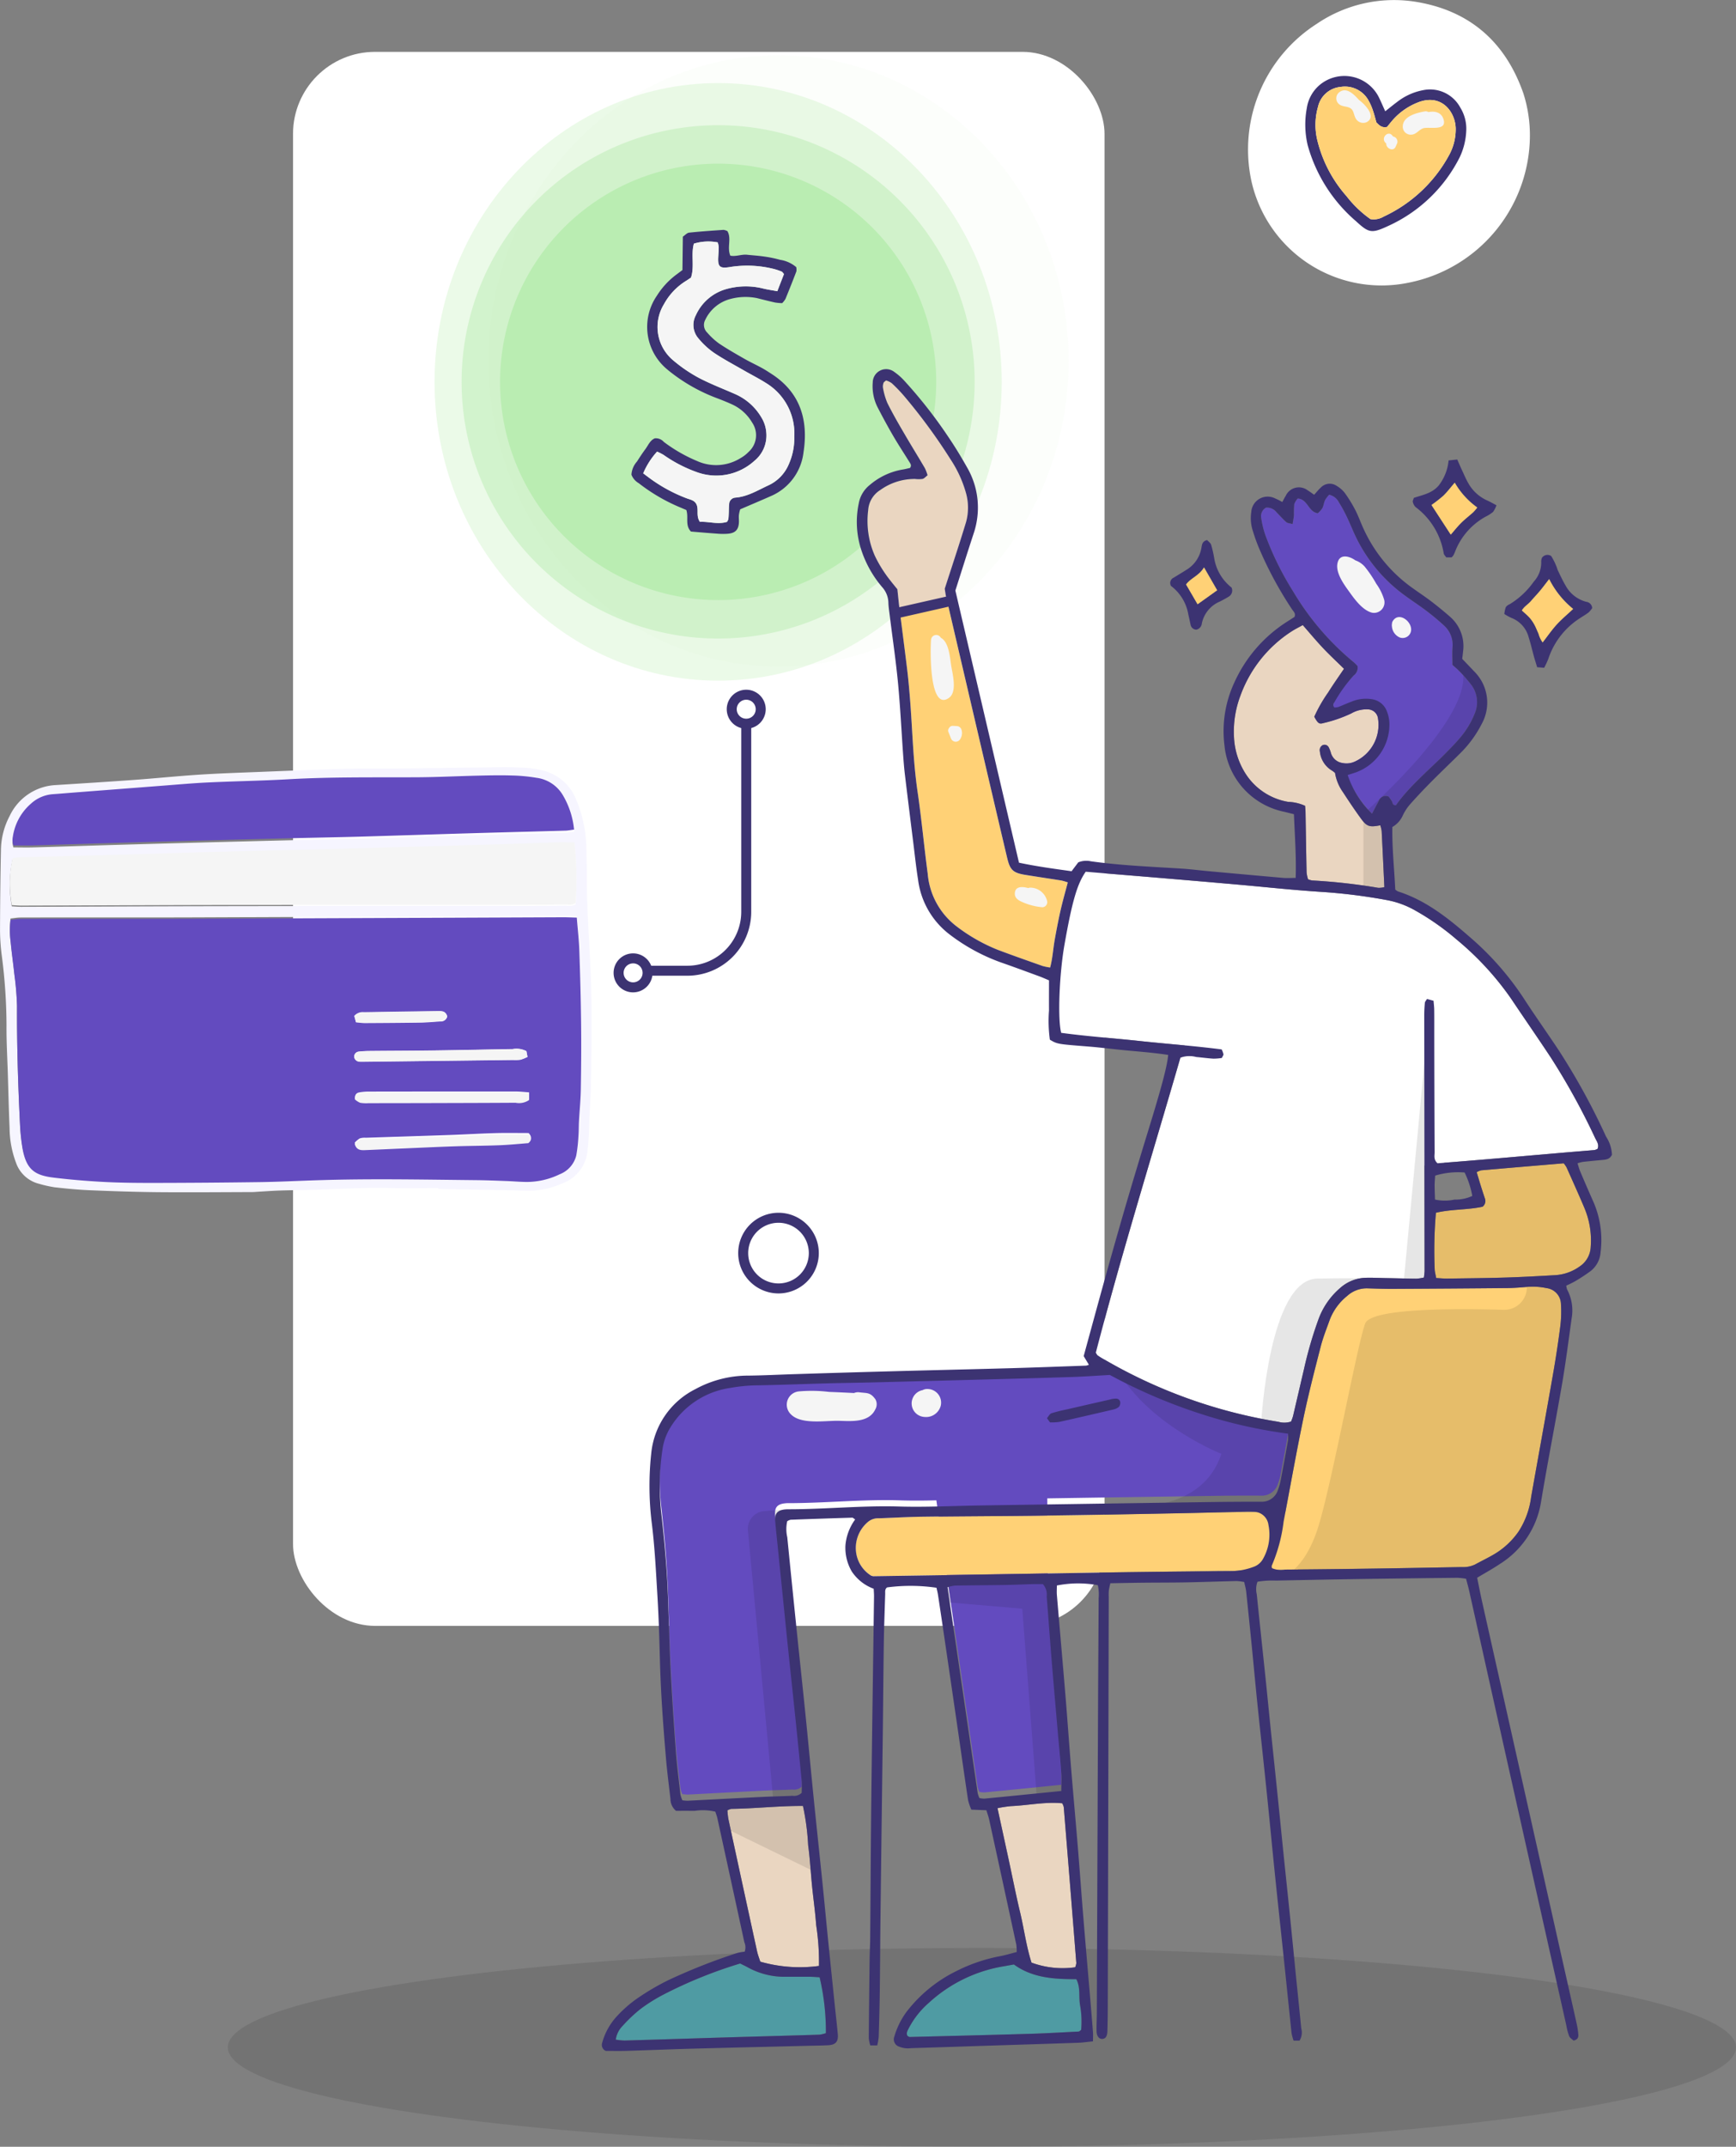 <svg xmlns="http://www.w3.org/2000/svg" width="237.889" height="294" viewBox="0 0 237.889 294">
  <rect x="0" y="0" width="237.889" height="294" fill="#808080" stroke="none"/>
  <g id="welcome_image" transform="translate(-313.243 -127.266)">
    <g id="Group_1785" data-name="Group 1785" transform="translate(313.243 134.369)">
      <ellipse id="Ellipse_3" data-name="Ellipse 3" cx="103.335" cy="13.614" rx="103.335" ry="13.614" transform="translate(31.218 259.669)" opacity="0.1"/>
      <rect id="Rectangle_87" data-name="Rectangle 87" width="111.203" height="215.56" rx="11.235" transform="translate(40.154)" fill="#fff"/>
      <path id="Path_2186" data-name="Path 2186" d="M430.1,161.832c0,23.117-17.8,41.857-39.752,41.857s-39.753-18.741-39.753-41.857,17.8-41.859,39.753-41.859S430.1,138.714,430.1,161.832Z" transform="translate(-283.664 -119.509)" fill="#baedb2" opacity="0.05"/>
      <path id="Path_2187" data-name="Path 2187" d="M430.331,163.02c0,22.6-17.4,40.918-38.86,40.918s-38.86-18.321-38.86-40.918,17.4-40.92,38.86-40.92S430.331,140.419,430.331,163.02Z" transform="translate(-293.063 -117.825)" fill="#baedb2" opacity="0.3"/>
      <path id="Path_2188" data-name="Path 2188" d="M424.837,160.245a35.151,35.151,0,1,1-35.15-35.152A35.15,35.15,0,0,1,424.837,160.245Z" transform="translate(-291.279 -115.049)" fill="#baedb2" opacity="0.5"/>
      <path id="Path_2189" data-name="Path 2189" d="M417.036,157.71a29.883,29.883,0,1,1-29.883-29.884A29.884,29.884,0,0,1,417.036,157.71Z" transform="translate(-288.745 -112.515)" fill="#baedb2"/>
      <g id="Group_1778" data-name="Group 1778" transform="translate(86.52 24.376)">
        <path id="Path_2190" data-name="Path 2190" d="M389.2,137.639a1.754,1.754,0,0,1,.019.574q-.726,1.9-1.5,3.781a2.833,2.833,0,0,1-.451.574,7.445,7.445,0,0,1-.977-.089c-.825-.183-1.646-.393-2.465-.6a7.993,7.993,0,0,0-3.7.129,5.281,5.281,0,0,0-3.4,2.854A1.448,1.448,0,0,0,377,146.6a9.406,9.406,0,0,0,1.611,1.488c1.124.755,2.307,1.426,3.483,2.1.784.447,1.607.825,2.4,1.259.447.241.871.524,1.3.8,3.972,2.557,5.084,6.341,4.4,10.752a7.447,7.447,0,0,1-4.469,5.99c-1.339.594-2.69,1.162-4.209,1.815a4.947,4.947,0,0,0-.173.754c-.037.335.013.678,0,1.016-.044,1.041-.511,1.509-1.582,1.578a8.687,8.687,0,0,1-1.185,0c-1.289-.092-2.579-.2-3.81-.306-.836-.879-.289-1.935-.632-2.951l-1.139-.482a24.715,24.715,0,0,1-5.381-3.19,2.3,2.3,0,0,1-1-1.166,2.98,2.98,0,0,1,.761-1.8c.366-.571.736-1.141,1.141-1.684s.638-1.214,1.3-1.492a1.452,1.452,0,0,1,1.237.49,20.858,20.858,0,0,0,4.543,2.61,6.336,6.336,0,0,0,6.007-.414,4.662,4.662,0,0,0,1.066-.829,3.064,3.064,0,0,0,.482-4.024,6.15,6.15,0,0,0-2.721-2.469c-.719-.33-1.455-.623-2.193-.9a23.761,23.761,0,0,1-6.451-3.681c-.089-.069-.175-.143-.26-.216A7.537,7.537,0,0,1,370.1,141.55a10.72,10.72,0,0,1,2.623-2.858l.881-.657c.019-1.5.037-3.018.056-4.573.308-.206.567-.518.854-.549,1.573-.168,3.151-.272,4.728-.382a1.671,1.671,0,0,1,.524.173c.6,1.018-.085,2.22.4,3.361.763.158,1.526-.208,2.3-.125s1.578.129,2.359.247a15.972,15.972,0,0,1,2.153.445A4.4,4.4,0,0,1,389.2,137.639Zm-9.488,34.88a1.5,1.5,0,0,0,.185-.368c.037-.279.046-.563.058-.844.019-.4.008-.8.054-1.187a.907.907,0,0,1,.842-.917c1.7-.133,3.1-1.025,4.577-1.7a5.549,5.549,0,0,0,2.752-2.874,8.792,8.792,0,0,0,.754-3.783,8.064,8.064,0,0,0-3.828-7.308c-1-.636-2.062-1.17-3.089-1.762-1.37-.788-2.775-1.528-4.086-2.407a10.559,10.559,0,0,1-2.109-1.945,2.812,2.812,0,0,1-.378-3.2,6.5,6.5,0,0,1,4.105-3.565,9.817,9.817,0,0,1,5.034-.114c.64.164,1.3.251,2.026.387.335-.867.638-1.644.913-2.351-.162-.177-.224-.295-.316-.333a8.56,8.56,0,0,0-.96-.332,14.941,14.941,0,0,0-6.225-.278c-1.309.2-1.588-.066-1.507-1.428.027-.451.068-.9.062-1.353a2.776,2.776,0,0,0-.139-.611,6.8,6.8,0,0,0-3.261.173c-.424,1.5.112,3.126-.4,4.651-.254.17-.482.335-.723.478a8.582,8.582,0,0,0-2.989,3.182,5.948,5.948,0,0,0,1.278,7.674,20.168,20.168,0,0,0,3.49,2.384c1.644.863,3.4,1.524,5.1,2.28a7.79,7.79,0,0,1,3.477,3.122,4.589,4.589,0,0,1,.686,2.076,4.48,4.48,0,0,1-1.646,3.914,7.767,7.767,0,0,1-7.933,1.509,19.041,19.041,0,0,1-4.5-2.342,7.889,7.889,0,0,0-.885-.447,10.548,10.548,0,0,0-1.9,2.974c.208.158.385.3.569.428a21.178,21.178,0,0,0,5.472,3.024c.478.162,1,.264,1.251.784.358.721-.094,1.59.478,2.411C377.2,172.448,378.466,172.907,379.707,172.519Z" transform="translate(-366.607 -132.53)" fill="#3c3372"/>
        <path id="Path_2191" data-name="Path 2191" d="M378.928,171.75c-1.241.387-2.505-.071-3.712,0-.572-.821-.12-1.69-.478-2.411-.254-.52-.773-.623-1.251-.784a21.18,21.18,0,0,1-5.472-3.024c-.183-.129-.36-.27-.569-.428a10.549,10.549,0,0,1,1.9-2.974,7.894,7.894,0,0,1,.885.447,19.042,19.042,0,0,0,4.5,2.342,7.767,7.767,0,0,0,7.933-1.509,4.48,4.48,0,0,0,1.646-3.914,4.589,4.589,0,0,0-.686-2.076,7.791,7.791,0,0,0-3.477-3.122c-1.7-.756-3.454-1.417-5.1-2.28a20.167,20.167,0,0,1-3.49-2.384,5.948,5.948,0,0,1-1.278-7.674,8.581,8.581,0,0,1,2.989-3.182c.241-.143.468-.308.723-.478.511-1.525-.025-3.155.4-4.651a6.8,6.8,0,0,1,3.261-.173,2.779,2.779,0,0,1,.139.611c.006.449-.035.9-.062,1.353-.081,1.363.2,1.627,1.507,1.428a14.941,14.941,0,0,1,6.225.278,8.554,8.554,0,0,1,.96.331c.092.039.154.156.316.333-.276.707-.578,1.484-.913,2.351-.727-.137-1.386-.224-2.026-.387a9.817,9.817,0,0,0-5.034.114,6.5,6.5,0,0,0-4.105,3.565,2.812,2.812,0,0,0,.378,3.2,10.561,10.561,0,0,0,2.108,1.945c1.311.879,2.716,1.619,4.086,2.407,1.027.592,2.091,1.126,3.089,1.762a8.064,8.064,0,0,1,3.828,7.308,8.791,8.791,0,0,1-.754,3.783,5.549,5.549,0,0,1-2.752,2.874c-1.482.678-2.881,1.571-4.577,1.7a.907.907,0,0,0-.842.917c-.046.391-.035.792-.054,1.187-.012.281-.021.565-.058.844A1.5,1.5,0,0,1,378.928,171.75Z" transform="translate(-365.827 -131.76)" fill="#f5f5f5"/>
      </g>
      <g id="Group_1780" data-name="Group 1780" transform="translate(101.156 158.986)">
        <path id="Path_2193" data-name="Path 2193" d="M375.215,218.194a5.523,5.523,0,1,1,5.525-5.521A5.53,5.53,0,0,1,375.215,218.194Zm0-9.677a4.154,4.154,0,1,0,4.156,4.156A4.16,4.16,0,0,0,375.215,208.517Z" transform="translate(-369.692 -207.148)" fill="#3c3372"/>
      </g>
      <path id="Path_2194" data-name="Path 2194" d="M373.323,231.066c-2.258,0-4.518.043-6.774-.011-3.783-.088-7.555.192-11.334.271-1.242.027-2.482.038-3.724.081-.957.032-1.912.106-2.869.159-.281.018-.563.047-.844.047-4.285.011-8.571.052-12.856.014-3.1-.029-6.2-.133-9.3-.262-1.632-.066-3.263-.226-4.888-.409a16.508,16.508,0,0,1-2.14-.478,4.487,4.487,0,0,1-3.14-2.84,13.9,13.9,0,0,1-.9-4.8c-.106-2.478-.163-4.958-.238-7.439-.068-2.2-.2-4.4-.181-6.6a74.987,74.987,0,0,0-.654-9.616,27.682,27.682,0,0,1-.233-3.374q.011-5.5.124-11a10.23,10.23,0,0,1,1.2-4.715,7.368,7.368,0,0,1,6.293-4.22c3.6-.228,7.209-.452,10.809-.713,2.926-.213,5.844-.514,8.772-.706,2.645-.174,5.3-.263,7.946-.367,4.116-.163,8.231-.333,12.349-.444,2.482-.068,4.967-.018,7.449-.043,4.064-.043,8.127-.113,12.191-.154,1.523-.016,3.05-.039,4.57.045a12.774,12.774,0,0,1,3,.473,6.581,6.581,0,0,1,4.233,3.867,17.822,17.822,0,0,1,1.412,6.747c.034,1.244.066,2.484.061,3.726-.022,4.518.357,9.019.541,13.526.1,2.367.1,4.74.1,7.111q0,4.064-.077,8.123c-.034,1.634-.159,3.265-.235,4.9-.032.676-.02,1.353-.063,2.027q-.07,1.094-.2,2.184a5.249,5.249,0,0,1-3.446,4.252,11.21,11.21,0,0,1-4.932.995c-4.005-.1-8.008-.161-12.013-.238Zm18.959-37.223c-.848-.023-1.46-.056-2.073-.052q-25.143.1-50.287.2c-5.08.02-10.161.007-15.241.011-2.878,0-5.758,0-8.636.009-.432,0-.862.084-1.357.136a12.179,12.179,0,0,0,.016,3.111c.134,1.457.348,2.91.5,4.367a41,41,0,0,1,.369,4.381c-.023,5.421.142,10.834.412,16.246a27.047,27.047,0,0,0,.308,3.021c.5,3.046,1.67,3.853,4.268,4.172,2.238.274,4.491.464,6.741.584s4.514.147,6.77.143q7.365-.016,14.728-.109c2.65-.036,5.3-.174,7.949-.258,7.279-.235,14.56-.084,21.841-.011,1.3.013,2.593.068,3.89.115.957.036,1.914.118,2.871.131a10.394,10.394,0,0,0,4.582-1.05,3.719,3.719,0,0,0,2.272-2.57,21.263,21.263,0,0,0,.3-2.683c.054-.67.038-1.348.073-2.02.081-1.464.229-2.926.254-4.39.048-2.991.072-5.982.038-8.971-.038-3.328-.129-6.654-.244-9.98C392.58,196.923,392.409,195.47,392.282,193.843Zm-.321-9.969c-.8,0-1.529-.02-2.254,0-3.046.091-6.091.2-9.135.3-4.005.122-8.01.228-12.014.339q-6.26.172-12.522.342c-5.132.131-10.266.244-15.4.382-3.215.084-6.428.208-9.643.3-4.964.134-9.928.253-14.891.383-.387.011-.772.081-1.133.118a16.059,16.059,0,0,0-.108,6.44c.414.023.857.07,1.3.068,9.2-.027,18.4-.073,27.6-.088q18.966-.03,37.934-.021,4.489,0,8.974-.039c.493,0,1.021.134,1.455-.235A44.222,44.222,0,0,0,391.961,183.874Zm-.052-1.616a11.38,11.38,0,0,0-1.572-4.783,4.918,4.918,0,0,0-3.575-2.321,23.593,23.593,0,0,0-3.519-.319c-1.523-.047-3.048-.009-4.571.027-2.763.065-5.526.206-8.29.22-5.867.032-11.734-.064-17.6.272-3.659.21-7.327.263-10.988.435-2.084.1-4.163.285-6.243.444q-6.072.462-12.141.937c-1.012.079-2.021.167-3.034.237a4.969,4.969,0,0,0-2.887,1.283,7.4,7.4,0,0,0-2.539,5,2.866,2.866,0,0,0,.131.72c.952,0,1.846.029,2.736,0,3.272-.09,6.543-.2,9.815-.3q6-.175,12.013-.337,7.024-.188,14.046-.358c2.933-.073,5.869-.122,8.8-.2,5.132-.147,10.264-.319,15.4-.47,4.286-.125,8.575-.231,12.861-.353C391.081,182.389,391.406,182.32,391.909,182.258Z" transform="translate(-313.243 -75.461)" fill="#f6f5ff"/>
      <path id="Path_2195" data-name="Path 2195" d="M391.685,184.843c.127,1.627.3,3.08.348,4.539.115,3.326.206,6.652.244,9.98.034,2.989.011,5.98-.038,8.971-.025,1.464-.174,2.926-.254,4.39-.036.672-.02,1.349-.073,2.02a21.258,21.258,0,0,1-.3,2.683,3.719,3.719,0,0,1-2.272,2.57,10.394,10.394,0,0,1-4.582,1.05c-.957-.013-1.914-.1-2.871-.131-1.3-.047-2.595-.1-3.89-.115-7.281-.073-14.562-.224-21.841.011-2.65.084-5.3.222-7.949.258q-7.362.1-14.728.109c-2.256,0-4.516-.021-6.77-.143s-4.5-.31-6.741-.584c-2.6-.319-3.77-1.125-4.268-4.172a27.047,27.047,0,0,1-.308-3.021c-.271-5.412-.435-10.825-.412-16.246a41,41,0,0,0-.369-4.381c-.151-1.457-.364-2.91-.5-4.367a12.181,12.181,0,0,1-.016-3.111c.495-.052.925-.134,1.357-.136,2.878-.013,5.758-.007,8.636-.009,5.08,0,10.161.009,15.241-.011q25.143-.094,50.287-.2C390.225,184.788,390.838,184.82,391.685,184.843Zm-6.541,23.934c-.711-.047-1.265-.115-1.819-.115q-10.064-.005-20.126.011a7.45,7.45,0,0,0-1.34.115c-.355.068-.595.308-.579.849a2.455,2.455,0,0,0,.711.462,4.847,4.847,0,0,0,1.177.056q4.228,0,8.456-.014c3.89-.011,7.781-.018,11.669-.043a2.433,2.433,0,0,0,1.849-.373Zm-.063,5.573c-1.518,0-3.037-.032-4.555.009-2.086.057-4.17.185-6.256.258-3.835.134-7.668.251-11.5.378a2.251,2.251,0,0,0-.831.091,3.218,3.218,0,0,0-.681.579c.229.824.8.86,1.38.835,1.86-.073,3.718-.165,5.577-.242,2.31-.1,4.62-.21,6.931-.285,1.973-.065,3.95-.065,5.923-.143,1.348-.052,2.693-.19,3.978-.287C385.445,215.192,385.574,214.868,385.082,214.35Zm-.3-11.221a2.894,2.894,0,0,0-1.891-.281c-3.6.057-7.209.14-10.813.188-2.93.041-5.86.043-8.79.072a14.257,14.257,0,0,0-1.514.088.7.7,0,0,0-.595.71.768.768,0,0,0,.67.656,3.592,3.592,0,0,0,.5.014q10.308-.121,20.618-.249a5.418,5.418,0,0,0,1.011-.034,5.807,5.807,0,0,0,.952-.384C384.867,203.58,384.816,203.322,384.781,203.128ZM373.928,198.4c-.219-.736-.749-.722-1.26-.715q-5.078.07-10.155.156a1.539,1.539,0,0,0-1.314.5l.231.851c.468.039.857.1,1.244.1,2.539-.014,5.078-.029,7.616-.068.9-.014,1.8-.1,2.7-.158A.874.874,0,0,0,373.928,198.4Z" transform="translate(-312.646 -66.282)" fill="#634bbf"/>
      <path id="Path_2196" data-name="Path 2196" d="M391.368,179.26a44.227,44.227,0,0,1,.165,8.284c-.434.369-.962.231-1.455.235q-4.486.038-8.974.039-18.966.013-37.934.021c-9.2.014-18.4.061-27.6.088-.441,0-.883-.045-1.3-.068a16.06,16.06,0,0,1,.108-6.44c.36-.038.745-.108,1.133-.118,4.964-.131,9.928-.249,14.891-.383,3.215-.088,6.428-.211,9.643-.3,5.134-.138,10.268-.251,15.4-.382q6.263-.161,12.522-.342c4-.111,8.008-.217,12.014-.339,3.045-.091,6.089-.2,9.135-.3C389.84,179.241,390.569,179.26,391.368,179.26Z" transform="translate(-312.65 -71.004)" fill="#f5f5f5"/>
      <path id="Path_2197" data-name="Path 2197" d="M391.155,181.645c-.5.063-.828.131-1.156.142-4.286.122-8.575.228-12.861.353-5.132.151-10.264.323-15.4.47-2.934.082-5.869.131-8.8.2q-7.024.175-14.046.358-6.008.159-12.013.337c-3.272.095-6.543.206-9.815.3-.891.025-1.785,0-2.736,0a2.867,2.867,0,0,1-.131-.72,7.4,7.4,0,0,1,2.539-5,4.969,4.969,0,0,1,2.887-1.283c1.013-.07,2.021-.158,3.034-.237q6.069-.468,12.141-.937c2.08-.16,4.159-.348,6.243-.444,3.661-.172,7.329-.226,10.988-.435,5.863-.337,11.73-.24,17.6-.272,2.763-.014,5.527-.156,8.29-.22,1.523-.036,3.048-.073,4.571-.027a23.593,23.593,0,0,1,3.519.319,4.918,4.918,0,0,1,3.575,2.321A11.38,11.38,0,0,1,391.155,181.645Z" transform="translate(-312.489 -75.132)" fill="#634bbf"/>
      <path id="Path_2198" data-name="Path 2198" d="M364.247,198.227v.948a2.433,2.433,0,0,1-1.849.373c-3.889.025-7.779.032-11.669.043q-4.228.011-8.456.014a4.848,4.848,0,0,1-1.177-.056,2.454,2.454,0,0,1-.711-.462c-.016-.541.224-.781.579-.849a7.45,7.45,0,0,1,1.34-.115q10.064-.016,20.126-.011C362.982,198.113,363.536,198.181,364.247,198.227Z" transform="translate(-291.749 -55.628)" fill="#f5f5f5"/>
      <path id="Path_2199" data-name="Path 2199" d="M364.2,201.291c.493.518.364.842-.038,1.193-1.285.1-2.631.235-3.978.287-1.973.079-3.95.079-5.923.143-2.312.075-4.621.186-6.931.285-1.858.077-3.717.168-5.577.242-.579.025-1.15-.011-1.38-.835a3.218,3.218,0,0,1,.681-.579,2.251,2.251,0,0,1,.831-.091c3.835-.127,7.668-.244,11.5-.378,2.086-.073,4.17-.2,6.256-.258C361.158,201.259,362.677,201.291,364.2,201.291Z" transform="translate(-291.76 -53.033)" fill="#f5f5f5"/>
      <path id="Path_2200" data-name="Path 2200" d="M363.929,195.161c.036.194.086.452.15.779a5.8,5.8,0,0,1-.951.383,5.417,5.417,0,0,1-1.011.034q-10.311.126-20.618.249a3.592,3.592,0,0,1-.5-.014.768.768,0,0,1-.67-.656.7.7,0,0,1,.595-.71,14.257,14.257,0,0,1,1.514-.088c2.93-.029,5.86-.03,8.79-.072,3.6-.048,7.209-.131,10.813-.188A2.894,2.894,0,0,1,363.929,195.161Z" transform="translate(-291.794 -58.292)" fill="#f5f5f5"/>
      <path id="Path_2201" data-name="Path 2201" d="M353.066,192.7a.874.874,0,0,1-.935.668c-.9.059-1.8.143-2.7.158-2.538.039-5.077.054-7.616.068-.387,0-.776-.061-1.244-.1l-.231-.851a1.539,1.539,0,0,1,1.314-.5q5.077-.083,10.155-.156C352.317,191.982,352.848,191.967,353.066,192.7Z" transform="translate(-291.784 -60.633)" fill="#f5f5f5"/>
      <g id="Group_1781" data-name="Group 1781" transform="translate(88.741 92.23)">
        <path id="Path_2202" data-name="Path 2202" d="M368.221,204.658h-5.457v-1.367h5.457a7.384,7.384,0,0,0,7.376-7.376V170.367h1.369v25.548A8.753,8.753,0,0,1,368.221,204.658Z" transform="translate(-362.764 -170.367)" fill="#3c3372"/>
      </g>
      <g id="Group_1782" data-name="Group 1782" transform="translate(99.59 87.355)">
        <path id="Path_2203" data-name="Path 2203" d="M371.486,173.109a2.67,2.67,0,1,1,2.67-2.67A2.672,2.672,0,0,1,371.486,173.109Zm0-3.971a1.3,1.3,0,1,0,1.3,1.3A1.3,1.3,0,0,0,371.486,169.138Z" transform="translate(-368.818 -167.769)" fill="#3c3372"/>
      </g>
      <g id="Group_1783" data-name="Group 1783" transform="translate(84.089 123.462)">
        <path id="Path_2204" data-name="Path 2204" d="M362.836,192.97A2.669,2.669,0,1,1,365.5,190.3,2.671,2.671,0,0,1,362.836,192.97Zm0-3.969a1.3,1.3,0,1,0,1.3,1.3A1.3,1.3,0,0,0,362.836,189Z" transform="translate(-360.168 -187.632)" fill="#3c3372"/>
      </g>
      <g id="Group_1784" data-name="Group 1784" transform="translate(90.411 180.358)">
        <path id="Path_2205" data-name="Path 2205" d="M449.79,227.546q-.468,2.656-.982,5.311a6.969,6.969,0,0,1-.4,1.475,2.3,2.3,0,0,1-2.306,1.638c-2.442-.016-4.867,0-7.293.043q-11,.156-22.011.328l.09,14.658c.194,2.471.373,4.91.566,7.381.281,3.484.595,6.965.892,10.447.134,1.459.267,2.932.358,4.39.043.729.013,1.459.013,2.351-3.6.358-7.084.715-10.549,1.043a2.734,2.734,0,0,1-.67-.075,3.574,3.574,0,0,1-.238-.654c-1.369-9.376-2.738-18.751-4.122-28.218L401.6,236.608c-1.711.045-3.408.059-5.12,0-5.073-.149-10.134.387-15.209.387a2.326,2.326,0,0,0-.342.016c-1.116.1-1.518.55-1.428,1.636.1,1.116.238,2.247.342,3.364.446,4.315.878,8.646,1.324,12.963.387,3.765.788,7.514,1.176,11.281.283,2.632.536,5.267.788,7.9a15.665,15.665,0,0,1,.014,1.665,1.5,1.5,0,0,1-1.265.4c-1.353.061-2.708.091-4.062.151q-5.156.266-10.313.536c-.208,0-.432-.045-.713-.061a4.021,4.021,0,0,1-.269-.788c-.224-2.023-.491-4.034-.64-6.057-.283-3.824-.536-7.648-.729-11.488-.179-3.72-.224-7.44-.417-11.162-.149-3.154-.446-6.293-.788-9.433a33.6,33.6,0,0,1,.163-9.451,7.789,7.789,0,0,1,1.027-2.665,11.519,11.519,0,0,1,8.2-5.433,22.539,22.539,0,0,1,3.871-.355c3.154-.059,6.31-.179,9.48-.269,2.023-.059,4.062-.075,6.087-.134q7.61-.177,15.225-.387c4.061-.118,8.125-.222,12.187-.357,1.742-.059,3.482-.179,5.179-.269a72.955,72.955,0,0,0,11.861,5.12,66.763,66.763,0,0,0,12.56,2.919A6.074,6.074,0,0,1,449.79,227.546Z" transform="translate(-363.696 -218.6)" fill="#634bbf"/>
      </g>
      <path id="Path_2206" data-name="Path 2206" d="M433.737,173.05l-.961-.075c-.156-.518-.308-.991-.443-1.473-.24-.867-.437-1.749-.713-2.607a3.894,3.894,0,0,0-2.383-2.679,7.76,7.76,0,0,1-.959-.529,4.067,4.067,0,0,1,.2-.937,1.154,1.154,0,0,1,.529-.4,11.1,11.1,0,0,0,3.31-3.1,3.854,3.854,0,0,0,1.014-2.792,1.539,1.539,0,0,1,.1-.462.918.918,0,0,1,1.267-.251,8.5,8.5,0,0,1,.9,1.939c.342.708.672,1.428,1.07,2.1a4.518,4.518,0,0,0,2.849,2.235.917.917,0,0,1,.8.858,3.375,3.375,0,0,1-.477.582c-.353.28-.749.5-1.125.753a10.526,10.526,0,0,0-4.406,5.611A10.69,10.69,0,0,1,433.737,173.05Zm.688-12.16c-.525.674-.889,1.165-1.28,1.631s-.828.916-1.227,1.385c-.382.448-.935.749-1.236,1.281.4.373.754.654,1.05.986a5.3,5.3,0,0,1,.668.966c.215.391.371.814.561,1.219a3.76,3.76,0,0,0,.566,1.206c.681-.876,1.253-1.706,1.925-2.446s1.443-1.376,2.258-2.141A12.379,12.379,0,0,1,434.426,160.889Z" transform="translate(-222.136 -88.702)" fill="#3c3372"/>
      <path id="Path_2207" data-name="Path 2207" d="M426.594,163.818h-.724c-.117-.177-.31-.344-.349-.545a9.9,9.9,0,0,0-3.853-6.344,1.419,1.419,0,0,1-.383-.717c-.041-.133.073-.314.138-.545,1.177-.4,2.462-.606,3.383-1.663a6.572,6.572,0,0,0,1.382-3.464l1.185-.129c.233.525.43.986.64,1.439.287.611.547,1.238.883,1.821a5.58,5.58,0,0,0,2.584,2.351c.4.179.778.4,1.265.656a3.388,3.388,0,0,1-.473.921,5.271,5.271,0,0,1-.995.633,9.273,9.273,0,0,0-4.231,4.878,3.786,3.786,0,0,1-.219.455A1.934,1.934,0,0,1,426.594,163.818Zm.439-10.252c-.624.717-1.059,1.306-1.584,1.8a19.305,19.305,0,0,1-1.607,1.251c.9,1.387,1.756,2.693,2.643,4.057.48-.55.927-1.116,1.435-1.622s1.1-.955,1.641-1.443a6.881,6.881,0,0,0,.556-.65A10.776,10.776,0,0,1,427.033,153.566Z" transform="translate(-227.683 -94.585)" fill="#3c3372"/>
      <path id="Path_2208" data-name="Path 2208" d="M411.134,162.98a.973.973,0,0,1-.409,1.26c-.382.24-.781.448-1.183.656a4.155,4.155,0,0,0-2.48,3.012.966.966,0,0,1-.74.842.821.821,0,0,1-.808-.711c-.1-.437-.183-.883-.294-1.319a6.166,6.166,0,0,0-2.387-3.962.8.8,0,0,1,.391-1.136c.573-.358,1.156-.7,1.726-1.066A4.351,4.351,0,0,0,407,157.579c.081-.441.088-.925.781-1.1.165.183.471.383.561.654a15.954,15.954,0,0,1,.412,1.8A6.393,6.393,0,0,0,411.134,162.98Zm-3.772-2.776c-.688,1.163-1.835,1.455-2.457,2.339l1.575,2.706,2.684-1.916C408.6,162.347,408.068,161.431,407.362,160.2Z" transform="translate(-242.372 -89.621)" fill="#3c3372"/>
      <path id="Path_2209" data-name="Path 2209" d="M433.363,159.431a12.378,12.378,0,0,0,3.285,4.086c-.815.765-1.588,1.407-2.258,2.141s-1.244,1.57-1.924,2.446a3.76,3.76,0,0,1-.566-1.206c-.19-.4-.346-.828-.561-1.219a5.3,5.3,0,0,0-.668-.966c-.3-.332-.647-.613-1.05-.986.3-.532.855-.833,1.237-1.281.4-.469.831-.912,1.227-1.385S432.838,160.1,433.363,159.431Z" transform="translate(-221.074 -87.221)" fill="#ffd176"/>
      <path id="Path_2210" data-name="Path 2210" d="M425.9,152.172a10.776,10.776,0,0,0,3.084,3.4,6.879,6.879,0,0,1-.556.65c-.541.487-1.125.93-1.641,1.443s-.955,1.072-1.435,1.622c-.887-1.364-1.74-2.67-2.643-4.057a19.3,19.3,0,0,0,1.607-1.251C424.839,153.478,425.275,152.889,425.9,152.172Z" transform="translate(-226.549 -93.164)" fill="#ffd176"/>
      <path id="Path_2211" data-name="Path 2211" d="M406.4,158.559c.706,1.228,1.235,2.143,1.8,3.129l-2.684,1.916-1.575-2.706C404.565,160.014,405.712,159.722,406.4,158.559Z" transform="translate(-241.41 -87.948)" fill="#ffd176"/>
    </g>
    <g id="Group_1791" data-name="Group 1791" transform="translate(395.726 177.815)">
      <g id="Group_1787" data-name="Group 1787" transform="translate(1.9 1.564)">
        <path id="Path_2212" data-name="Path 2212" d="M468.015,218.083a1.645,1.645,0,0,1-.439.176c-6.89.557-13.773,1.208-20.588,1.736v.072l-2.7.31q.011,7.233.022,14.458a8.111,8.111,0,0,1-.1.883,7.469,7.469,0,0,1-1.025.154c-1.468-.013-2.928-.056-4.4-.084-.848-.022-1.7-.063-2.541-.041a5.516,5.516,0,0,0-3.537,1.426,10.3,10.3,0,0,0-2.889,4.116,54.532,54.532,0,0,0-2.039,6.982q-.753,3.209-1.5,6.424a6.138,6.138,0,0,1-.274.747,3,3,0,0,1-1.724.036,69.415,69.415,0,0,1-24.066-8.655,7.77,7.77,0,0,1-.713-.452,1.624,1.624,0,0,1-.247-.367c3.516-13.519,7.68-26.925,11.585-40.4.091-.041.176-.077.26-.106.03-.048.072-.091.108-.142a4.68,4.68,0,0,1,.211-1.376v-.056c-2.02-.192-4.039-.375-6.051-.586-3.636-.4-7.284-.643-10.858-1.129-.507-1.88-.262-8.064.444-12.051,1.047-5.946,1.744-8.352,2.917-10.019,1.038.091,2.1.176,3.163.269,2.138.177,4.27.346,6.41.529,2.356.2,4.716.4,7.08.6l4.548.4c3.656.324,7.3.719,10.954.952a76.71,76.71,0,0,1,9.066,1.124,12.392,12.392,0,0,1,3.8,1.362,35.083,35.083,0,0,1,5.826,4.068,40.289,40.289,0,0,1,7.433,8.069c1.794,2.675,3.631,5.315,5.408,8a93.5,93.5,0,0,1,6.129,11.119C467.907,217.065,468.246,217.5,468.015,218.083Z" transform="translate(-333.474 -112.87)" fill="#fff"/>
        <path id="Path_2213" data-name="Path 2213" d="M405.043,197.891c-.346,1.321-.7,2.555-.987,3.806-.3,1.321-.55,2.654-.79,3.989-.233,1.263-.283,2.555-.634,3.86a7.177,7.177,0,0,1-1.039-.2c-2.068-.735-4.15-1.462-6.206-2.238a24.02,24.02,0,0,1-5.569-3.184,10.118,10.118,0,0,1-3.96-7.207c-.5-3.749-.848-7.512-1.4-11.254-.622-4.258-.7-8.55-1.039-12.82-.106-1.292-.224-2.584-.38-3.876-.312-2.543-.65-5.084-.96-7.625l6.48-1.568q3.285,14.1,6.582,28.175.793,3.379,1.588,6.75c.4,1.722.819,2.1,2.6,2.385,1.611.254,3.234.495,4.844.749A7.594,7.594,0,0,1,405.043,197.891Z" transform="translate(-343.109 -129.157)" fill="#ffd176"/>
        <path id="Path_2214" data-name="Path 2214" d="M393.077,162.006c-.9,2.964-1.887,5.91-2.917,9.107.043.247.1.749.213,1.236.048.219.106.444.154.663l-6.48,1.568c-.02-.142-.036-.29-.057-.432-.118-.953-.211-1.9-.324-2.959-.3-.366-.651-.8-1-1.242a17.547,17.547,0,0,1-2.132-3.446,11.743,11.743,0,0,1-.869-6.12,3.532,3.532,0,0,1,1.676-2.8,8,8,0,0,1,4.763-1.5,3.735,3.735,0,0,0,1.011-.007c.231-.057.43-.3.692-.5a6.286,6.286,0,0,0-.367-.968c-.946-1.609-1.926-3.192-2.867-4.8-.79-1.362-1.581-2.731-2.287-4.143a9.6,9.6,0,0,1-.593-2.1,1.338,1.338,0,0,1,.091-.656c.021-.093.149-.149.332-.312a2.628,2.628,0,0,1,.785.367,22.541,22.541,0,0,1,1.756,1.828,77.835,77.835,0,0,1,6.3,8.6,16.13,16.13,0,0,1,2.111,4.6A7.4,7.4,0,0,1,393.077,162.006Z" transform="translate(-345.077 -142.599)" fill="#ead6c1"/>
        <path id="Path_2215" data-name="Path 2215" d="M438.523,177.417a19.25,19.25,0,0,0-1.665-1.907c-.3-.324-.658-.6-.961-.88,0-.849-.054-1.638.013-2.421a3.558,3.558,0,0,0-1.226-3.021c-.744-.69-1.532-1.337-2.339-1.948-.943-.717-1.941-1.36-2.894-2.061a21.382,21.382,0,0,1-6.861-8.232c-.407-.869-.762-1.762-1.177-2.623a19.428,19.428,0,0,0-1.054-1.925,2,2,0,0,0-1.353-1.073,4.047,4.047,0,0,0-.559.729c-.17.351-.2.771-.378,1.115a3.541,3.541,0,0,1-.62.692c-1.321-.19-1.351-1.914-2.749-2.021a2.392,2.392,0,0,0-.477.765,14.119,14.119,0,0,0-.045,1.512c-.025.373-.109.742-.185,1.228-.375-.111-.685-.113-.866-.269-.466-.4-.867-.883-1.31-1.317a1.651,1.651,0,0,0-1.466-.667,1.33,1.33,0,0,0-.652,1.455,12.648,12.648,0,0,0,.552,2.288,41.379,41.379,0,0,0,3.81,7.727,37.064,37.064,0,0,0,8.331,9.72,4.755,4.755,0,0,1,.507.52,1.351,1.351,0,0,1-.538,1.281c-.238.245-.455.507-.672.771-.814.349-1.548,1.2-1.987,2.932a.511.511,0,0,0-.106.478c-.977,4.577.848,8.338,2.883,11.619.009.014.02.021.029.038a15.758,15.758,0,0,0,2.373,3.093c.324-.615.625-1.206.944-1.788a.988.988,0,0,1,1.339-.552c.108.156.271.376.418.606.134.21.066.586.575.577,1.928-2.744,4.6-4.858,6.955-7.272.591-.606,1.19-1.206,1.733-1.853a11.729,11.729,0,0,0,2.113-3.446A3.968,3.968,0,0,0,438.523,177.417Z" transform="translate(-321.251 -135.687)" fill="#634bbf"/>
        <g id="Group_1786" data-name="Group 1786" transform="translate(32.867 124.097)">
          <path id="Path_2216" data-name="Path 2216" d="M475.234,217.28c-.29,2.231-.629,4.467-1.018,6.684-.973,5.557-1.982,11.1-2.971,16.662a11.422,11.422,0,0,1-1.708,4.729,10.77,10.77,0,0,1-3.17,3.016c-.912.557-1.885,1.016-2.826,1.532a3.774,3.774,0,0,1-1.806.346c-4,.072-8.012.149-12.022.2-3.437.057-6.883.091-10.329.129a3.916,3.916,0,0,1-.658.047c-2.073,0-4.82.038-7.376.079-3.883.065-7.327.142-7.327.142q-3.951.043-7.894.091c-5.923.086-11.847.2-17.769.288q-8.631.14-17.262.269a2.624,2.624,0,0,1-.3-.07,4.492,4.492,0,0,1-2.012-2.851,4.646,4.646,0,0,1,1.491-4.442,2.13,2.13,0,0,1,1.552-.564c2.027-.07,4.053-.2,6.086-.219,5.528-.07,11.062-.077,16.592-.156,6.148-.077,12.3-.2,18.445-.315,1.532-.03,3.057-.066,4.589-.1l5.987-.056,4.037-.038c.812-4.261,1.575-8.533,2.459-12.784.692-3.312,1.539-6.586,2.38-9.863.323-1.256.812-2.464,1.247-3.684a7.742,7.742,0,0,1,2.38-3.24,3.946,3.946,0,0,1,2.788-1.03c1.181.034,2.365.077,3.552.068q7.784-.04,15.581-.113c.9-.005,1.8-.077,2.7-.154a9.015,9.015,0,0,1,2.7.163,2.245,2.245,0,0,1,1.977,2.188A16.28,16.28,0,0,1,475.234,217.28Z" transform="translate(-378.673 -211.85)" fill="#ffd176"/>
          <path id="Path_2217" data-name="Path 2217" d="M403.98,233.676s3.444-.077,7.327-.142a5.866,5.866,0,0,1-1,.091C408.195,233.64,406.091,233.654,403.98,233.676Z" transform="translate(-358.631 -194.677)" fill="#ffd176"/>
          <path id="Path_2218" data-name="Path 2218" d="M411.932,229.107l-5.987.056c1.236-.036,2.471-.065,3.708-.093.613-.013,1.242-.041,1.857-.013A2.627,2.627,0,0,1,411.932,229.107Z" transform="translate(-357.075 -198.233)" fill="#ffd176"/>
        </g>
        <path id="Path_2219" data-name="Path 2219" d="M421.461,181.534a6.254,6.254,0,0,0,1.081,2.629c.8,1.226,1.613,2.448,2.478,3.631.806,1.1,1.186,1.2,2.641.912a4.261,4.261,0,0,1,.19.783c.131,2.523.245,5.048.371,7.684a3.034,3.034,0,0,1-.837.1,80.24,80.24,0,0,0-9.067-1.011,3.066,3.066,0,0,1-.554-.159,4.794,4.794,0,0,1-.2-.937c-.061-2.761-.1-5.525-.147-8.288,0-.271-.038-.543-.059-.837a6.108,6.108,0,0,0-2.319-.543,8.627,8.627,0,0,1-5.872-3.919,10.174,10.174,0,0,1-1.548-4.948,13.85,13.85,0,0,1,.871-5.645,17.568,17.568,0,0,1,7.037-8.843c.462-.3.966-.545,1.518-.853.937,1.07,1.8,2.106,2.718,3.084s1.914,1.9,2.93,2.9c-.745,1.1-1.491,2.154-2.172,3.243a19.981,19.981,0,0,0-1.9,3.322c.489.892.647,1.047,1.253.871a19.081,19.081,0,0,0,3.812-1.321,4.1,4.1,0,0,1,2.265-.557,1.415,1.415,0,0,1,1.4,1.224,5.527,5.527,0,0,1-3.2,5.939,2.676,2.676,0,0,1-1.649.186,1.951,1.951,0,0,1-1.59-1.342,3.88,3.88,0,0,0-.3-.785.638.638,0,0,0-.867-.308.781.781,0,0,0-.357.858,3.437,3.437,0,0,0,1.667,2.615A3.567,3.567,0,0,1,421.461,181.534Z" transform="translate(-322.903 -127.796)" fill="#ead6c1"/>
        <path id="Path_2220" data-name="Path 2220" d="M423.181,218.132c-.084-.468-.174-.788-.2-1.115a60.161,60.161,0,0,1,.163-7.826c2.1-.5,4.317-.378,6.385-.823a.977.977,0,0,0,.333-1.12c-.2-.588-.391-1.177-.575-1.769s-.355-1.174-.557-1.844a2.471,2.471,0,0,1,.629-.256c3.756-.328,7.51-.642,11.3-.96a3.881,3.881,0,0,1,.392.57c.823,1.851,1.656,3.7,2.446,5.568a11.388,11.388,0,0,1,.857,5.29,3.381,3.381,0,0,1-1.5,2.69,6.417,6.417,0,0,1-3.462,1.208c-2.251.129-4.5.253-6.756.321-2.645.081-5.3.1-7.942.14C424.25,218.213,423.806,218.164,423.181,218.132Z" transform="translate(-310.757 -95.222)" fill="#ffd176"/>
        <path id="Path_2221" data-name="Path 2221" d="M377.375,263.576c.43.215.737.355,1.03.518a10.41,10.41,0,0,0,5.186,1.3c1.127,0,2.254-.007,3.382,0,.441.005.883.045,1.292.066a32.392,32.392,0,0,1,.858,7.65,4.484,4.484,0,0,1-.9.21c-4.055.129-8.111.235-12.166.355-4.844.145-9.686.306-14.528.446a9.416,9.416,0,0,1-1.2-.124,3.318,3.318,0,0,1,.921-1.865,20.137,20.137,0,0,1,2.444-2.315,22.536,22.536,0,0,1,3.143-1.977A61.985,61.985,0,0,1,377.375,263.576Z" transform="translate(-360.332 -46.787)" fill="#4f9ba3"/>
        <path id="Path_2222" data-name="Path 2222" d="M381.417,273.444a19.662,19.662,0,0,1-8.046-.584c-.147-.47-.333-.934-.437-1.417q-1.984-9.077-3.942-18.158a10.966,10.966,0,0,1-.124-1.143,1.889,1.889,0,0,1,.534-.206c3.258-.041,6.5-.419,9.82-.4a33.4,33.4,0,0,1,.711,5.392c.253,1.839.348,3.7.532,5.55.179,1.794.437,3.579.566,5.376A33.44,33.44,0,0,1,381.417,273.444Z" transform="translate(-353.572 -56.324)" fill="#ead6c1"/>
        <path id="Path_2223" data-name="Path 2223" d="M397.258,263.648c2.55,1.851,5.519,2.02,8.553,2.012.595,1.125.317,2.348.5,3.494a12.973,12.973,0,0,1,.165,3.441,2.308,2.308,0,0,1-.208.181.357.357,0,0,1-.15.063c-2.136.1-4.272.233-6.408.3q-8.362.247-16.723.443c-.1,0-.2-.088-.308-.14-.233-.405.022-.753.183-1.086a11.871,11.871,0,0,1,2.71-3.428,19.952,19.952,0,0,1,10.327-5.034Z" transform="translate(-342.705 -46.73)" fill="#4f9ba3"/>
        <path id="Path_2224" data-name="Path 2224" d="M389.522,252.024a18.435,18.435,0,0,1,1.835-.278c2.344-.1,4.672-.615,7.032-.391a2.055,2.055,0,0,1,.212.52q.873,10.679,1.722,21.364a2.165,2.165,0,0,1-.154.575,12.328,12.328,0,0,1-5.989-.638c-.724-2.281-1.018-4.629-1.566-6.914-.564-2.351-1.029-4.727-1.539-7.093C390.576,256.866,390.074,254.563,389.522,252.024Z" transform="translate(-337.214 -56.51)" fill="#ead6c1"/>
      </g>
      <g id="Group_1788" data-name="Group 1788" transform="translate(25.316 25.658)">
        <path id="Path_2225" data-name="Path 2225" d="M385.549,220.964c-.71-.973-1.141-.8-2.2-.943a1.4,1.4,0,0,0-.72.1c-1.14-.057-2.281-.113-3.423-.154a19.953,19.953,0,0,0-4.134-.068,1.825,1.825,0,0,0-1.132,3.1c1.394,1.495,4.761.887,6.569.928,1.693.038,4.166.3,5.041-1.579A1.383,1.383,0,0,0,385.549,220.964Z" transform="translate(-373.399 -105.554)" fill="#f5f5f5"/>
        <path id="Path_2226" data-name="Path 2226" d="M385.113,219.671a1.279,1.279,0,0,0-.647.151,1.855,1.855,0,0,0,.206,3.672,2.081,2.081,0,0,0,2.272-1.53A1.866,1.866,0,0,0,385.113,219.671Z" transform="translate(-365.831 -105.653)" fill="#f5f5f5"/>
        <path id="Path_2227" data-name="Path 2227" d="M387.222,166.239c-.163-1.034-.29-3.217-1.419-3.81a.712.712,0,0,0-1.34.267c-.1,1.054-.315,9.872,2.432,7.981C388.09,169.855,387.4,167.379,387.222,166.239Z" transform="translate(-364.677 -151.293)" fill="#f5f5f5"/>
        <path id="Path_2228" data-name="Path 2228" d="M387.575,169.519a.7.7,0,0,0-.659-.5l-.484-.027a.569.569,0,0,0-.554.288.531.531,0,0,0-.082.579l.328.823a.7.7,0,0,0,1.253.163A1.542,1.542,0,0,0,387.575,169.519Z" transform="translate(-363.619 -145.792)" fill="#f5f5f5"/>
        <path id="Path_2229" data-name="Path 2229" d="M395.269,183.207a2.394,2.394,0,0,0-2.261-1.821.644.644,0,0,0-.317.064c-.9-.258-1.864-.237-1.844.8.014.724.771,1.011,1.339,1.244a8.674,8.674,0,0,0,2.425.577A.692.692,0,0,0,395.269,183.207Z" transform="translate(-359.581 -136.032)" fill="#f5f5f5"/>
        <path id="Path_2230" data-name="Path 2230" d="M421.922,161.927a7.183,7.183,0,0,0-1.064-2.14,16.456,16.456,0,0,0-1.6-2.365,3.11,3.11,0,0,0-1.279-.849c-.7-.518-1.948-.91-2.351.1-.559,1.4.8,3.2,1.539,4.227.726,1.016,1.837,2.546,3.127,2.849A1.435,1.435,0,0,0,421.922,161.927Z" transform="translate(-340.059 -156.044)" fill="#f5f5f5"/>
        <path id="Path_2231" data-name="Path 2231" d="M419.788,161.253a.653.653,0,0,0-.09.342.714.714,0,0,0-.013.31,1.8,1.8,0,0,0,1.061,1.561,1.164,1.164,0,0,0,1.543-.8C422.6,161.36,420.629,159.817,419.788,161.253Z" transform="translate(-336.749 -152.376)" fill="#f5f5f5"/>
      </g>
      <g id="Group_1789" data-name="Group 1789" transform="translate(16.304 40.4)">
        <path id="Path_2232" data-name="Path 2232" d="M437.246,211.253l13.359-.64s9.053,15.354-1.984,17.536c0,0,2.111.468.8,6.772s-2.541,16.99-2.541,16.99.814,12.745-9.639,15.239l-25.83.649s2.6-.758,4.464-5.967,5.582-25.8,6.7-28.647c.841-2.149,13.01-2.046,18.965-1.865a3.08,3.08,0,0,0,3.179-3.134h0l-.814-1.145-16.122,1.109,3.473-36.883.247,26.385,6.822-1.283Z" transform="translate(-334.278 -142.891)" opacity="0.1"/>
        <path id="Path_2233" data-name="Path 2233" d="M400.113,242.468s10.046.869,12.65-7.193c0,0-9.227-3.618-13.852-10.8,0,0,10.752,5.243,19.309,6.534,0,0,1.05-19.626,7.689-19.735s12.427,0,12.427,0-9.824-1.421-12.178,6.639S420.7,242.5,420.7,242.5Z" transform="translate(-344.182 -127.123)" opacity="0.1"/>
        <path id="Path_2234" data-name="Path 2234" d="M417.506,194.923V184.762s16.5-14.332,13.271-20.491c0,0,7.939,5.679-.935,11.915s-9.32,10.157-9.472,12.775l-.152,2.615.885,4.08Z" transform="translate(-329.455 -164.271)" opacity="0.1"/>
        <path id="Path_2235" data-name="Path 2235" d="M377.226,228.871l-2.923.233a2.435,2.435,0,0,0-2.231,2.654l3.485,37.015-7.188.29.892,3.6,12.589,6.139-6.043-48.294Z" transform="translate(-368.37 -113.109)" opacity="0.1"/>
        <path id="Path_2236" data-name="Path 2236" d="M386.052,237.557l10.242.869,2.007,26.017h3.507l-2.026-30.467-14.526,1.079Z" transform="translate(-354.997 -109.066)" opacity="0.1"/>
      </g>
      <g id="Group_1790" data-name="Group 1790">
        <path id="Path_2237" data-name="Path 2237" d="M393.72,223.659c-.158-.215-.254-.351-.416-.573.2-.228.36-.584.615-.674a20.281,20.281,0,0,1,2.127-.534q2.959-.683,5.924-1.355a2.852,2.852,0,0,1,.824-.115.561.561,0,0,1,.556.536.851.851,0,0,1-.2.6,1.732,1.732,0,0,1-.749.351c-2.464.577-4.931,1.149-7.406,1.7A7.631,7.631,0,0,1,393.72,223.659Z" transform="translate(-332.318 -79.414)" fill="#3c3372"/>
        <path id="Path_2238" data-name="Path 2238" d="M496.873,246.84a92.254,92.254,0,0,0-6.419-11.725c-1.584-2.4-3.263-4.747-4.829-7.163a40,40,0,0,0-7.347-8.381c-2.984-2.6-6.059-5.086-9.922-6.313a1.856,1.856,0,0,1-.371-.26c-.127-2.792-.446-5.645-.4-8.562a3.441,3.441,0,0,0,1.448-1.616,6.65,6.65,0,0,1,1.03-1.547c.935-1.052,1.908-2.077,2.9-3.077,1.351-1.362,2.749-2.679,4.105-4.037a15.53,15.53,0,0,0,2.761-3.835,6.008,6.008,0,0,0-.9-7.066c-.579-.611-1.165-1.219-1.769-1.849.039-.342.09-.676.118-1.007a5.323,5.323,0,0,0-1.754-4.733c-.846-.745-1.722-1.457-2.618-2.143-.851-.651-1.753-1.236-2.62-1.865a20.25,20.25,0,0,1-6.758-8.313c-.344-.774-.633-1.575-1.021-2.324a18.748,18.748,0,0,0-1.407-2.3,3.929,3.929,0,0,0-1.131-1,1.685,1.685,0,0,0-2.179.219c-.326.29-.6.643-.916.991-.326-.222-.593-.426-.88-.6a1.984,1.984,0,0,0-3.016.744c-.17.267-.306.55-.473.849a10.144,10.144,0,0,0-1-.5,2.25,2.25,0,0,0-3.251,1.873,5.6,5.6,0,0,0,.244,2.675,23.606,23.606,0,0,0,1,2.693,51.165,51.165,0,0,0,4.38,8.014c.183.263.484.5.306.978l-1.07.686a19.259,19.259,0,0,0-7.2,8.345,15.771,15.771,0,0,0-1.33,8.593,10.276,10.276,0,0,0,7.985,9.023c.439.1.876.215,1.532.376.115,2.937.333,5.781.238,8.725-.652,0-1.206.041-1.753-.007-3.428-.3-6.856-.611-10.284-.925-1.181-.108-2.356-.263-3.537-.339-4.168-.263-8.343-.426-12.485-1.005a2.887,2.887,0,0,0-1.731.143c-.263.348-.565.745-.918,1.217-2.394-.337-4.781-.654-7.207-1.17q-4.381-18.733-8.718-37.27c.846-2.647,1.654-5.231,2.5-7.8a11.128,11.128,0,0,0,.573-2.975,10.933,10.933,0,0,0-1.428-6.016c-.8-1.426-1.649-2.828-2.566-4.182a64.068,64.068,0,0,0-6.05-7.731,8.143,8.143,0,0,0-1.389-1.229,1.835,1.835,0,0,0-2.962,1.43,6.394,6.394,0,0,0,.606,3.292c.693,1.353,1.419,2.693,2.184,4.01.71,1.219,1.491,2.4,2.233,3.6.143.229.337.466.081.814-.337.073-.717.176-1.1.231a9.284,9.284,0,0,0-4.387,2.077,4.153,4.153,0,0,0-1.536,2.557,12.287,12.287,0,0,0,.4,6.512,15.088,15.088,0,0,0,2.835,4.971,3.3,3.3,0,0,1,.83,2.152c.023.618.125,1.233.2,1.849.375,3.023.822,6.041,1.113,9.073.31,3.258.471,6.528.7,9.793.065.9.131,1.8.238,2.7.375,3.138.767,6.272,1.158,9.408.21,1.681.385,3.365.652,5.037a11.189,11.189,0,0,0,4.378,7.566,26,26,0,0,0,6.964,3.785c1.758.611,3.5,1.258,5.252,1.9.466.172.919.378,1.351.557,0,1.448-.009,2.8,0,4.141a18.924,18.924,0,0,0,.118,3.987c1.047.62,1.048.6,5.315.941,1.855.147,3.7.4,5.555.564,1.787.16,3.573.31,5.344.581-.138,1.57-.925,4.484-2.733,10.361q-1.57,5.1-3.071,10.213c-1.012,3.467-1.991,6.942-2.962,10.42-.953,3.421-1.878,6.845-2.812,10.254.258.432.48.8.711,1.181a1.7,1.7,0,0,1-.376.124c-3.442.122-6.885.254-10.327.351-5.419.152-10.838.272-16.257.421q-6.688.18-13.375.394c-2.088.065-4.175.174-6.263.2a15.1,15.1,0,0,0-7.308,1.844,11.05,11.05,0,0,0-6.069,8.84,41.491,41.491,0,0,0,.05,9.3c.437,3.423.6,6.858.808,10.291.172,2.874.258,5.754.333,8.63.116,4.518.448,9.019.833,13.517.158,1.856.4,3.7.613,5.553a2.115,2.115,0,0,0,.76,1.629c.762,0,1.656-.007,2.552.005a7.417,7.417,0,0,1,2.835.109c.1.308.208.568.269.84q1.865,8.516,3.708,17.036a1.75,1.75,0,0,1,.045,1.3,6.648,6.648,0,0,0-1,.172,80.756,80.756,0,0,0-9.44,3.717,33.782,33.782,0,0,0-4.371,2.573,17.429,17.429,0,0,0-2.661,2.339,8.76,8.76,0,0,0-2.048,3.663.9.9,0,0,0,.486,1.125c.869,0,1.882.023,2.892-.007,2.935-.088,5.867-.213,8.8-.294,5.247-.143,10.5-.263,15.744-.392,1.018-.027,2.034-.03,3.05-.084s1.407-.5,1.31-1.532c-.115-1.236-.258-2.469-.387-3.7q-.454-4.379-.9-8.757c-.267-2.64-.513-5.283-.781-7.921-.4-3.93-.824-7.86-1.222-11.789-.385-3.819-.738-7.639-1.125-11.458-.4-3.932-.824-7.858-1.229-11.789q-.65-6.314-1.279-12.632a4.849,4.849,0,0,1-.005-2.188,1.527,1.527,0,0,1,.461-.2q4.228-.159,8.458-.285c.088,0,.177.109.389.245a7.014,7.014,0,0,0-1.333,3.546,6.42,6.42,0,0,0,.864,3.57,6.147,6.147,0,0,0,3.009,2.374c.018.4.05.729.045,1.063-.124,9.2-.265,18.407-.371,27.611-.075,6.381-.1,12.763-.154,19.144-.007.96-.065,1.919-.079,2.88q-.07,5.419-.116,10.84a5.038,5.038,0,0,0,.208,1H397a8.064,8.064,0,0,0,.2-1.154c.066-2.088.122-4.177.149-6.265.045-3.276.052-6.552.091-9.825q.153-12.62.319-25.24c.052-4.181.077-8.358.14-12.537.034-2.26.12-4.516.19-6.774.009-.326-.07-.69.262-.926a24.5,24.5,0,0,1,6.768.047c.061.285.149.606.2.93q.433,2.847.851,5.693.922,6.282,1.837,12.564c.48,3.3.943,6.593,1.437,9.885a7.715,7.715,0,0,0,.448,1.314c.726.029,1.378.057,2.066.084.143.48.3.9.392,1.337q1.86,8.516,3.7,17.038a7.031,7.031,0,0,1,.065,1.041c-.844.211-1.593.448-2.362.584a22.48,22.48,0,0,0-5.9,2.021,19.313,19.313,0,0,0-6.88,5.641,10.746,10.746,0,0,0-1.631,3.329,1.046,1.046,0,0,0,.643,1.378,3.231,3.231,0,0,0,1.658.213q4.653-.142,9.308-.3c4.514-.143,9.028-.281,13.542-.437.663-.022,1.324-.122,2.07-.194,0-.452.027-.842,0-1.228-.125-1.633-.267-3.263-.4-4.894-.31-3.656-.631-7.31-.93-10.965-.262-3.208-.491-6.417-.754-9.621-.292-3.545-.616-7.086-.907-10.63-.272-3.319-.5-6.639-.776-9.958-.382-4.613-.79-9.222-1.179-13.834-.036-.439,0-.882,0-1.3a14.978,14.978,0,0,1,5.611-.041,5.849,5.849,0,0,1,.113,1.8c-.023,4.743-.061,9.487-.081,14.23q-.091,21.265-.17,42.526c0,.848-.056,1.7-.036,2.541.016.693.384,1.1.842,1.038.4-.057.62-.364.642-1.05.038-1.186.05-2.373.054-3.557q.067-27.958.131-55.91a7.871,7.871,0,0,1,.009-.848c.038-.323.125-.638.206-1.036,1.523-.027,2.987-.061,4.451-.075,1.977-.022,3.953-.011,5.93-.047,2.313-.045,4.627-.131,6.94-.183a7.015,7.015,0,0,1,1.029.133c.1.482.228.916.274,1.357q.4,3.787.776,7.58c.262,2.638.5,5.279.774,7.917.412,3.985.851,7.969,1.262,11.954.382,3.7.729,7.413,1.111,11.117.4,3.93.831,7.856,1.244,11.784.353,3.369.692,6.736,1.05,10.1a6.867,6.867,0,0,0,.274,1h.815a2.111,2.111,0,0,0,.235-1.672c-.229-2.36-.477-4.716-.715-7.075-.265-2.641-.522-5.281-.79-7.919-.3-2.977-.62-5.951-.926-8.926-.26-2.527-.507-5.055-.767-7.582q-.46-4.462-.93-8.924c-.26-2.527-.505-5.055-.769-7.582-.4-3.815-.81-7.63-1.2-11.449a3.011,3.011,0,0,1,.1-1.718,12.213,12.213,0,0,1,2.505-.154c3.724-.077,7.449-.154,11.173-.212q6.862-.1,13.723-.172a9.3,9.3,0,0,1,1.181.133c.158.607.314,1.145.435,1.69q1.787,8.013,3.57,16.026,4.86,21.722,9.732,43.441a8.214,8.214,0,0,0,.387,1.471c.113.267.432.448.607.62.525-.122.683-.423.656-.781a10.607,10.607,0,0,0-.222-1.5c-.835-3.745-1.686-7.487-2.525-11.23q-5.22-23.289-10.438-46.577c-.244-1.093-.455-2.193-.683-3.3,1.086-.654,2.125-1.219,3.1-1.878a12.306,12.306,0,0,0,5.648-8.464c.9-5.455,1.977-10.879,2.912-16.33.5-2.946.878-5.915,1.292-8.876a6.132,6.132,0,0,0-.629-3.941,1.939,1.939,0,0,1-.108-.521,13.059,13.059,0,0,0,1.219-.6,24.545,24.545,0,0,0,2.113-1.389,3.584,3.584,0,0,0,1.371-2.62,13.091,13.091,0,0,0-.961-6.8q-.93-2.089-1.821-4.193c-.151-.348-.244-.719-.383-1.145a5.243,5.243,0,0,1,.713-.192c.9-.1,1.794-.183,2.693-.267.514-.048,1.023-.1,1.315-.711A4.921,4.921,0,0,0,496.873,246.84Zm-42.889-74.674a41.382,41.382,0,0,1-3.81-7.727,12.65,12.65,0,0,1-.552-2.288,1.33,1.33,0,0,1,.652-1.455,1.652,1.652,0,0,1,1.466.667c.443.434.844.914,1.31,1.317.181.156.491.158.866.269.075-.486.159-.855.185-1.228a14.12,14.12,0,0,1,.045-1.512,2.392,2.392,0,0,1,.477-.765c1.4.108,1.428,1.831,2.749,2.021a3.543,3.543,0,0,0,.62-.692c.179-.344.208-.763.378-1.115a4.048,4.048,0,0,1,.559-.729A2,2,0,0,1,460.281,160a19.434,19.434,0,0,1,1.054,1.925c.416.862.771,1.754,1.177,2.623a21.382,21.382,0,0,0,6.861,8.232c.953.7,1.952,1.344,2.894,2.061.806.611,1.595,1.258,2.339,1.948a3.558,3.558,0,0,1,1.226,3.021c-.066.783-.013,1.572-.013,2.421.3.276.658.556.961.88a19.25,19.25,0,0,1,1.665,1.907,3.968,3.968,0,0,1,.435,3.869,11.729,11.729,0,0,1-2.113,3.446c-.543.647-1.141,1.247-1.733,1.853-2.358,2.414-5.027,4.528-6.955,7.272-.509.009-.441-.367-.575-.577-.147-.229-.31-.45-.418-.606a.988.988,0,0,0-1.339.552c-.319.582-.62,1.174-.944,1.788a13.259,13.259,0,0,1-3.339-5.3c.366-.116.738-.228,1.106-.355a6.977,6.977,0,0,0,4.613-6.478,4.772,4.772,0,0,0-.321-1.819,2.564,2.564,0,0,0-1.946-1.706,5.134,5.134,0,0,0-2.978.332c-.582.213-1.145.478-1.726.7a2.278,2.278,0,0,1-.552.082.464.464,0,0,1-.036-.681,19.964,19.964,0,0,1,2.659-3.7,1.351,1.351,0,0,0,.538-1.281,4.758,4.758,0,0,0-.507-.52A37.064,37.064,0,0,1,453.984,172.166Zm-.679,28.826a8.628,8.628,0,0,1-5.872-3.919,10.174,10.174,0,0,1-1.548-4.948,13.851,13.851,0,0,1,.871-5.645,17.568,17.568,0,0,1,7.037-8.843c.462-.3.966-.545,1.518-.853.937,1.07,1.8,2.106,2.718,3.084s1.914,1.9,2.93,2.9c-.745,1.1-1.491,2.154-2.172,3.243a19.981,19.981,0,0,0-1.9,3.322c.489.892.647,1.047,1.253.871a19.081,19.081,0,0,0,3.812-1.321,4.1,4.1,0,0,1,2.265-.557,1.415,1.415,0,0,1,1.4,1.224,5.527,5.527,0,0,1-3.2,5.939,2.676,2.676,0,0,1-1.649.186,1.951,1.951,0,0,1-1.59-1.342,3.881,3.881,0,0,0-.3-.785.638.638,0,0,0-.867-.308.781.781,0,0,0-.357.858,3.437,3.437,0,0,0,1.667,2.615,3.567,3.567,0,0,1,.412.315,6.254,6.254,0,0,0,1.081,2.629c.8,1.226,1.613,2.448,2.478,3.631.806,1.1,1.186,1.2,2.641.912a4.261,4.261,0,0,1,.19.783c.131,2.523.245,5.048.371,7.684a3.034,3.034,0,0,1-.837.1,80.24,80.24,0,0,0-9.067-1.011,3.066,3.066,0,0,1-.554-.159,4.8,4.8,0,0,1-.2-.937c-.061-2.761-.1-5.525-.147-8.288,0-.271-.038-.543-.059-.837A6.108,6.108,0,0,0,453.3,200.992Zm-56.677-33.8a11.766,11.766,0,0,1-.873-6.125,3.524,3.524,0,0,1,1.679-2.794,8.019,8.019,0,0,1,4.761-1.5,3.724,3.724,0,0,0,1.009-.005c.237-.057.43-.3.693-.5a6.179,6.179,0,0,0-.367-.973c-.944-1.606-1.928-3.186-2.864-4.8-.8-1.366-1.588-2.733-2.288-4.145a9.542,9.542,0,0,1-.6-2.1,1.418,1.418,0,0,1,.091-.658c.025-.09.152-.151.332-.314a2.608,2.608,0,0,1,.785.373,20.4,20.4,0,0,1,1.756,1.83,77.25,77.25,0,0,1,6.3,8.6,16.326,16.326,0,0,1,2.113,4.595,7.431,7.431,0,0,1,.011,4.014c-.9,2.966-1.887,5.908-2.917,9.11.038.219.088.647.179,1.086l-6.406,1.451c-.09-.788-.17-1.588-.263-2.462-.3-.369-.654-.8-1-1.244A17.378,17.378,0,0,1,396.628,167.2Zm24.063,56.487a7.555,7.555,0,0,1-1.034-.21c-2.073-.735-4.148-1.459-6.206-2.238a23.936,23.936,0,0,1-5.569-3.179,10.114,10.114,0,0,1-3.964-7.209c-.5-3.747-.846-7.516-1.394-11.255-.624-4.254-.7-8.546-1.043-12.818-.106-1.292-.22-2.586-.376-3.874-.289-2.383-.6-4.763-.9-7.146l6.551-1.486q3.22,13.808,6.451,27.613.79,3.376,1.589,6.752c.405,1.72.815,2.1,2.595,2.38,1.615.256,3.233.5,4.847.754a8.137,8.137,0,0,1,.873.258c-.346,1.321-.7,2.557-.986,3.808-.3,1.321-.554,2.652-.794,3.984C421.1,221.079,421.044,222.374,420.691,223.682ZM389.964,369.618a4.486,4.486,0,0,1-.9.21c-4.055.129-8.111.235-12.166.355-4.844.145-9.686.306-14.528.446a9.421,9.421,0,0,1-1.2-.124,3.307,3.307,0,0,1,.921-1.865,20.137,20.137,0,0,1,2.444-2.315,22.541,22.541,0,0,1,3.143-1.977,61.99,61.99,0,0,1,10.535-4.269c.43.215.737.355,1.03.518a10.411,10.411,0,0,0,5.186,1.3c1.127,0,2.254-.007,3.382,0,.441.005.883.045,1.292.066A32.39,32.39,0,0,1,389.964,369.618Zm-2.43-25.724c.253,1.839.348,3.7.532,5.55.179,1.794.437,3.579.566,5.376a33.437,33.437,0,0,1,.385,5.591,19.661,19.661,0,0,1-8.046-.584c-.147-.469-.333-.934-.437-1.417q-1.984-9.077-3.942-18.158a10.966,10.966,0,0,1-.124-1.143A1.889,1.889,0,0,1,377,338.9c3.258-.041,6.5-.419,9.82-.4A33.4,33.4,0,0,1,387.534,343.894Zm-2.763-46.022q-.169,0-.339.016c-1.118.1-1.518.557-1.417,1.64.1,1.124.224,2.244.339,3.367q.656,6.481,1.315,12.961c.389,3.76.794,7.516,1.185,11.273q.408,3.957.787,7.915c.052.554.007,1.115.007,1.654a1.476,1.476,0,0,1-1.256.412c-1.355.063-2.708.084-4.062.151-3.437.168-6.874.353-10.311.527a5.938,5.938,0,0,1-.72-.061,3.762,3.762,0,0,1-.267-.785c-.228-2.018-.487-4.034-.638-6.057-.283-3.826-.539-7.654-.729-11.483-.185-3.72-.226-7.448-.412-11.166-.159-3.154-.448-6.3-.8-9.442a33.543,33.543,0,0,1,.17-9.451,7.8,7.8,0,0,1,1.025-2.665,11.519,11.519,0,0,1,8.2-5.424,22.366,22.366,0,0,1,3.867-.357c3.159-.059,6.317-.183,9.474-.269,2.03-.054,4.062-.079,6.095-.129q7.612-.191,15.23-.394c4.061-.109,8.121-.215,12.182-.349,1.745-.057,3.489-.186,5.181-.28a73.6,73.6,0,0,0,11.854,5.132,67.347,67.347,0,0,0,12.565,2.912,5.917,5.917,0,0,1-.005.9c-.315,1.778-.636,3.552-.977,5.326a8.091,8.091,0,0,1-.4,1.466,2.31,2.31,0,0,1-2.315,1.629q-3.642-.008-7.283.047-15.66.22-31.322.464c-3.668.054-7.34.251-11,.142C394.906,297.344,389.845,297.878,384.77,297.872Zm40.011,67.843a12.974,12.974,0,0,1,.165,3.441,2.309,2.309,0,0,1-.208.181.357.357,0,0,1-.15.063c-2.136.1-4.272.233-6.408.3-5.575.165-11.15.3-16.723.443-.1,0-.2-.088-.308-.14-.233-.4.022-.753.183-1.086a11.871,11.871,0,0,1,2.71-3.428,19.952,19.952,0,0,1,10.327-5.034l1.356-.244c2.55,1.851,5.519,2.02,8.553,2.012C424.873,363.346,424.6,364.568,424.782,365.715Zm-2.224-27.059q.873,10.679,1.722,21.364a2.166,2.166,0,0,1-.154.575,12.328,12.328,0,0,1-5.989-.638c-.724-2.281-1.018-4.629-1.566-6.913-.564-2.351-1.029-4.727-1.539-7.093-.5-2.3-1-4.607-1.552-7.146a18.427,18.427,0,0,1,1.835-.278c2.344-.1,4.672-.615,7.032-.391A2.055,2.055,0,0,1,422.558,338.656Zm-.7-8.94c.125,1.46.262,2.923.357,4.385.047.724.009,1.453.009,2.353-3.605.36-7.077.71-10.551,1.047a3.19,3.19,0,0,1-.676-.084,3.651,3.651,0,0,1-.229-.658c-1.376-9.374-2.747-18.748-4.132-28.211a5.314,5.314,0,0,1,1-.224c2.315-.041,4.63-.048,6.946-.086,1.24-.02,2.48-.082,3.72-.115.5-.014,1.005,0,1.4,0a2.138,2.138,0,0,1,.518,1.693c.253,3.15.478,6.3.737,9.447C421.245,322.747,421.556,326.23,421.854,329.716ZM449.9,304.6a2.374,2.374,0,0,1-1.382,1.174,9.081,9.081,0,0,1-2.8.564q-7.11.046-14.221.145c-5.924.084-11.849.194-17.771.289q-8.631.14-17.264.267a1.644,1.644,0,0,1-.29-.072,4.45,4.45,0,0,1-2.011-2.853,4.647,4.647,0,0,1,1.486-4.441,2.135,2.135,0,0,1,1.552-.565c2.03-.07,4.057-.192,6.087-.217,5.53-.07,11.062-.077,16.592-.152,6.15-.081,12.3-.2,18.448-.319,2.763-.054,5.526-.129,8.29-.192.62-.013,1.242-.043,1.862-.013a2.049,2.049,0,0,1,2.129,1.794A6.713,6.713,0,0,1,449.9,304.6Zm40.7-31.783q-.433,3.357-1.02,6.691c-.971,5.557-1.987,11.1-2.971,16.658a11.392,11.392,0,0,1-1.711,4.729,10.647,10.647,0,0,1-3.165,3.018c-.91.559-1.885,1.014-2.826,1.529a3.751,3.751,0,0,1-1.808.346c-4.007.07-8.012.151-12.019.21q-6.1.089-12.194.134a3.108,3.108,0,0,1-1.8-.2c-.011-.131-.061-.262-.02-.344a21.9,21.9,0,0,0,1.62-6.023c.9-4.706,1.733-9.431,2.708-14.124.688-3.31,1.538-6.589,2.38-9.865.321-1.251.81-2.464,1.247-3.683a7.732,7.732,0,0,1,2.38-3.238,3.984,3.984,0,0,1,2.786-1.038c1.185.038,2.369.081,3.552.073q7.79-.038,15.579-.109c.9-.007,1.8-.082,2.7-.159a9,9,0,0,1,2.693.163,2.247,2.247,0,0,1,1.978,2.19A16.4,16.4,0,0,1,490.6,272.813Zm3.313-16.187a11.389,11.389,0,0,1,.857,5.29,3.381,3.381,0,0,1-1.5,2.69,6.417,6.417,0,0,1-3.462,1.208c-2.251.129-4.5.253-6.756.321-2.645.081-5.3.1-7.942.14-.448.007-.892-.041-1.518-.073-.084-.468-.174-.788-.2-1.115a60.161,60.161,0,0,1,.163-7.826c2.1-.5,4.317-.378,6.385-.823a.977.977,0,0,0,.333-1.12c-.2-.588-.391-1.177-.575-1.769s-.355-1.174-.557-1.844a2.472,2.472,0,0,1,.629-.256c3.756-.328,7.51-.641,11.3-.96a3.74,3.74,0,0,1,.392.57C492.291,252.91,493.125,254.759,493.915,256.626Zm-20.534-3.1c0-.439.047-.876.075-1.353a10.824,10.824,0,0,1,4.036-.425,12.316,12.316,0,0,1,1.052,3.208,5.466,5.466,0,0,1-2.437.5,6.245,6.245,0,0,1-2.674-.005C473.413,254.741,473.379,254.135,473.38,253.528Zm22.332-5.023a1.486,1.486,0,0,1-.439.172c-7.2.586-14.384,1.267-21.493,1.808-.563-.493-.4-1.034-.4-1.516q-.038-8.131-.048-16.264c0-1.072.007-2.145-.007-3.218,0-.389-.054-.776-.091-1.256l-.9-.247c-.134.231-.276.367-.289.516-.054.559-.088,1.124-.088,1.686q.021,17.534.048,35.067a8.119,8.119,0,0,1-.1.885,6.86,6.86,0,0,1-1.023.154c-1.466-.014-2.933-.057-4.4-.086-.846-.018-1.693-.065-2.537-.038a5.5,5.5,0,0,0-3.537,1.426,10.225,10.225,0,0,0-2.887,4.113,54.312,54.312,0,0,0-2.043,6.98c-.505,2.141-.995,4.286-1.5,6.428a6.352,6.352,0,0,1-.271.745,2.916,2.916,0,0,1-1.726.034,69.321,69.321,0,0,1-24.065-8.654,8.153,8.153,0,0,1-.715-.453c-.084-.061-.127-.179-.247-.36,3.518-13.521,7.682-26.928,11.589-40.406a3.7,3.7,0,0,1,2.186-.088c.788.066,1.572.181,2.358.226a7.691,7.691,0,0,0,1.136-.095c.1-.219.235-.373.22-.513a2.767,2.767,0,0,0-.247-.659c-3.715-.48-7.43-.744-11.128-1.141-3.632-.391-7.283-.643-10.858-1.129-.505-1.878-.258-8.059.444-12.048,1.048-5.946,1.745-8.349,2.916-10.017,1.041.088,2.1.177,3.166.265q3.2.266,6.4.53,3.54.3,7.082.6,2.277.2,4.552.4c3.654.326,7.3.724,10.958.959a75.761,75.761,0,0,1,9.062,1.122,12.45,12.45,0,0,1,3.806,1.36,34.855,34.855,0,0,1,5.819,4.068,40.488,40.488,0,0,1,7.44,8.071c1.787,2.675,3.627,5.317,5.4,8a94.087,94.087,0,0,1,6.129,11.112C495.6,247.485,495.943,247.924,495.712,248.5Z" transform="translate(-359.272 -141.726)" fill="#3c3372"/>
      </g>
    </g>
    <g id="Group_1794" data-name="Group 1794" transform="translate(484.239 127.266)">
      <g id="Group_1792" data-name="Group 1792">
        <path id="Path_2239" data-name="Path 2239" d="M447.317,134.46a20.612,20.612,0,0,1-16.506,19.981,18.276,18.276,0,0,1-21.672-13.967,20.434,20.434,0,0,1,8.944-21.441,18.846,18.846,0,0,1,13.732-3.014c7.308,1.231,12.18,5.528,14.615,12.542A18.919,18.919,0,0,1,447.317,134.46Z" transform="translate(-408.666 -115.75)" fill="#fff"/>
        <path id="Path_2240" data-name="Path 2240" d="M424.012,126.4c.661-.52,1.138-.914,1.634-1.279a8.226,8.226,0,0,1,3.5-1.6A4.7,4.7,0,0,1,434.3,125.9a5.5,5.5,0,0,1,.81,3.229,9.32,9.32,0,0,1-.9,3.582,20.4,20.4,0,0,1-9.829,9.412c-2.253,1.048-2.631.937-4.387-.677a21.143,21.143,0,0,1-6.612-10.411A12.266,12.266,0,0,1,413.26,126a5.149,5.149,0,0,1,1.885-3.3,5.282,5.282,0,0,1,7.96,1.717C423.4,125.009,423.657,125.622,424.012,126.4Zm-2.025,14.766a2.638,2.638,0,0,0,1.806-.342,19.571,19.571,0,0,0,9.048-8.573,7.377,7.377,0,0,0,.824-3.252c.082-2.322-1.817-5.134-5.191-3.8a8.915,8.915,0,0,0-3.65,2.656c-.21.254-.416.511-.564.693-.711.156-1.064-.219-1.461-.62-.143-.5-.274-1.047-.459-1.577a7.534,7.534,0,0,0-.6-1.391,3.69,3.69,0,0,0-3.855-1.892A3.5,3.5,0,0,0,414.8,125.8a8.956,8.956,0,0,0-.143,4.349,17.923,17.923,0,0,0,4.061,7.885A15.167,15.167,0,0,0,421.987,141.168Z" transform="translate(-405.185 -111.161)" fill="#3c3372"/>
        <path id="Path_2241" data-name="Path 2241" d="M421.372,140.511a15.168,15.168,0,0,1-3.274-3.134,17.923,17.923,0,0,1-4.061-7.885,8.957,8.957,0,0,1,.143-4.349,3.5,3.5,0,0,1,3.093-2.733,3.69,3.69,0,0,1,3.855,1.892,7.532,7.532,0,0,1,.6,1.391c.185.53.315,1.079.459,1.577.4.4.749.776,1.461.62.149-.183.355-.439.564-.693a8.915,8.915,0,0,1,3.65-2.656c3.374-1.331,5.274,1.48,5.191,3.8a7.377,7.377,0,0,1-.824,3.252,19.572,19.572,0,0,1-9.048,8.573A2.638,2.638,0,0,1,421.372,140.511Z" transform="translate(-404.57 -110.505)" fill="#ffd176"/>
      </g>
      <g id="Group_1793" data-name="Group 1793" transform="translate(12.125 12.366)">
        <path id="Path_2242" data-name="Path 2242" d="M426.086,125.317c-.319-.966-1.2-1.107-2.064-.957a.683.683,0,0,0-.482-.091c-1.1.192-3.059.65-3.027,2.122a1.083,1.083,0,0,0,1.02,1.064c.772.057,1.091-.59,1.726-.853C424.008,126.292,426.665,127.082,426.086,125.317Z" transform="translate(-411.408 -121.379)" fill="#f5f5f5"/>
        <path id="Path_2243" data-name="Path 2243" d="M420.434,126.383a.388.388,0,0,1-.228-.188c-.57-.676-1.534.3-.968.968a1.4,1.4,0,0,0,.145.127l.013.131c.061.593.966,1.032,1.278.344.056-.125.113-.251.168-.376A.7.7,0,0,0,420.434,126.383Z" transform="translate(-412.553 -120.025)" fill="#f5f5f5"/>
        <path id="Path_2244" data-name="Path 2244" d="M418.532,123.97c-.756-.851-1.754-1.794-2.7-1.048a1.049,1.049,0,0,0-.2,1.452c.385.5.952.435,1.484.616.8.272.629,1.029,1.032,1.611a1.162,1.162,0,0,0,1.489.391C420.951,126.212,419.369,124.584,418.532,123.97Z" transform="translate(-415.432 -122.651)" fill="#f5f5f5"/>
      </g>
    </g>
  </g>
</svg>
